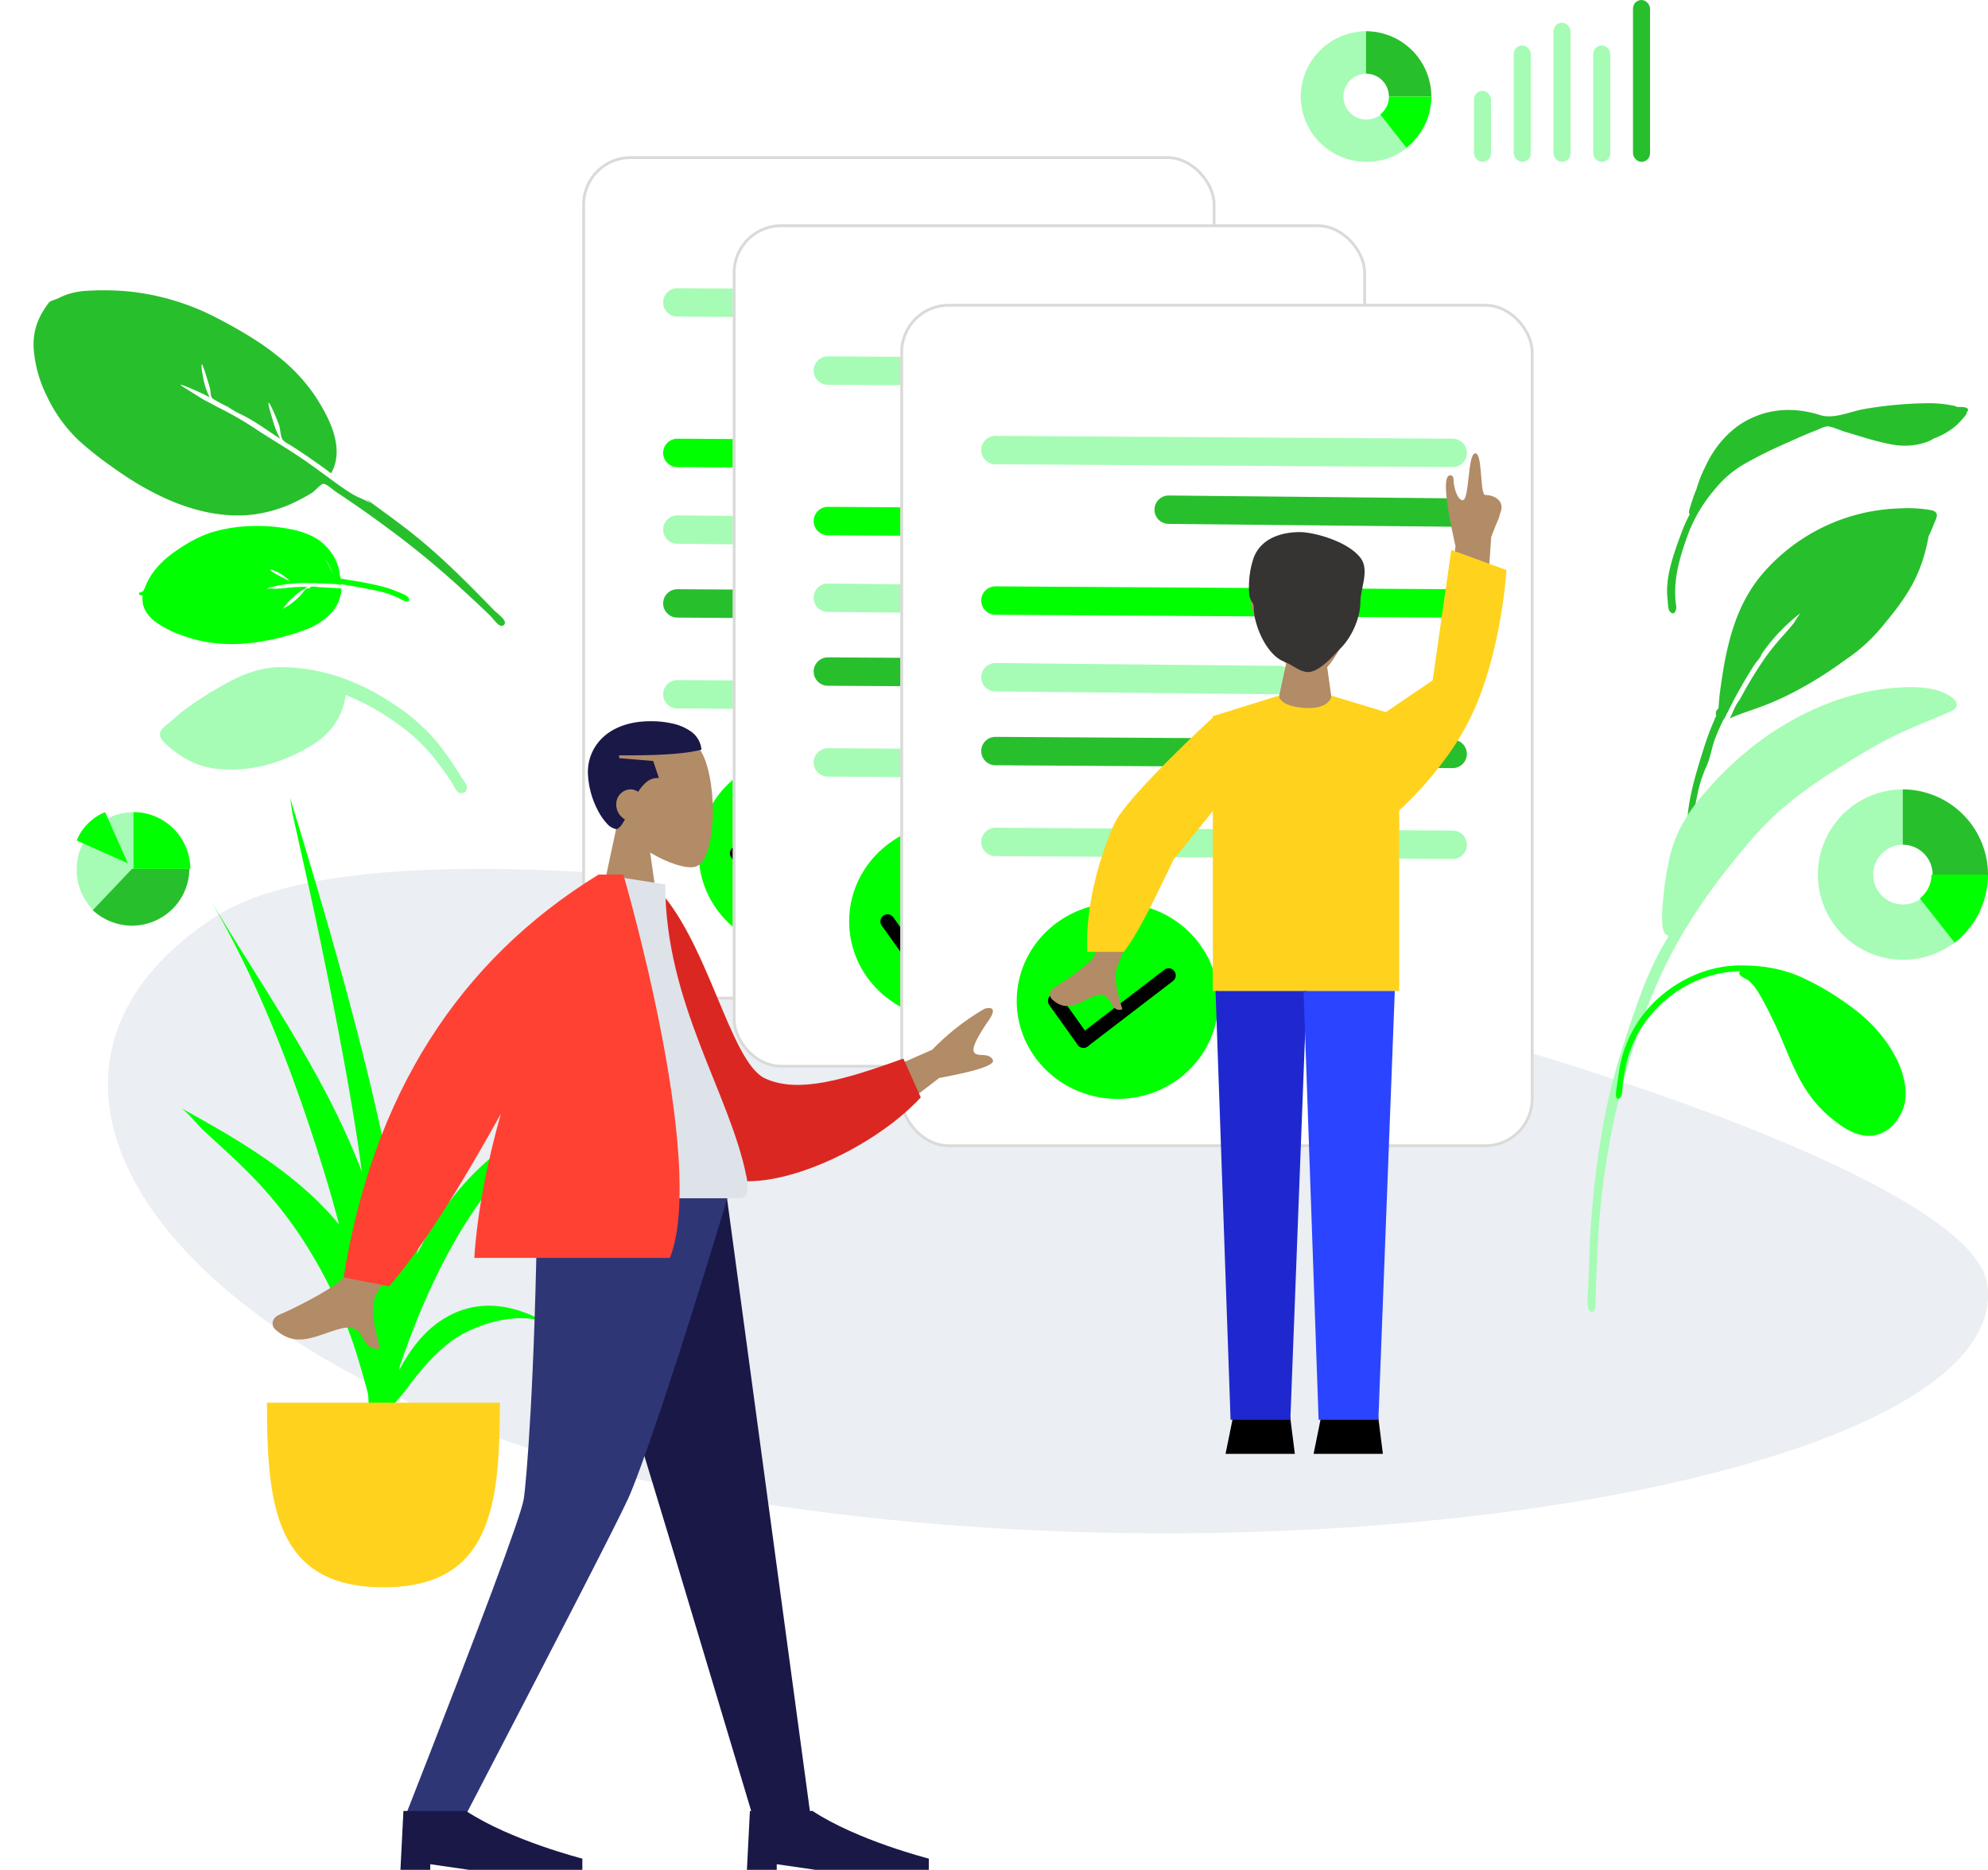 <svg xmlns="http://www.w3.org/2000/svg" xmlns:xlink="http://www.w3.org/1999/xlink" width="700" height="658.498" viewBox="0 0 700 658.498">
  <defs>
    <filter id="Rectangle_59" x="196" y="46" width="241" height="315" filterUnits="userSpaceOnUse">
      <feOffset dy="3" input="SourceAlpha"/>
      <feGaussianBlur stdDeviation="3" result="blur"/>
      <feFlood flood-opacity="0.161"/>
      <feComposite operator="in" in2="blur"/>
      <feComposite in="SourceGraphic"/>
    </filter>
    <filter id="Rectangle_59-2" x="249" y="70" width="241" height="315" filterUnits="userSpaceOnUse">
      <feOffset dy="3" input="SourceAlpha"/>
      <feGaussianBlur stdDeviation="3" result="blur-2"/>
      <feFlood flood-opacity="0.161"/>
      <feComposite operator="in" in2="blur-2"/>
      <feComposite in="SourceGraphic"/>
    </filter>
    <filter id="Rectangle_59-3" x="308" y="98" width="241" height="315" filterUnits="userSpaceOnUse">
      <feOffset dy="3" input="SourceAlpha"/>
      <feGaussianBlur stdDeviation="3" result="blur-3"/>
      <feFlood flood-opacity="0.161"/>
      <feComposite operator="in" in2="blur-3"/>
      <feComposite in="SourceGraphic"/>
    </filter>
  </defs>
  <g id="Group_19" data-name="Group 19" transform="translate(-591 -252)">
    <g id="Scene_Wireframe" data-name="Scene/Wireframe" transform="translate(591 252)">
      <path id="Twisted_Leaf" data-name="Twisted Leaf" d="M102.225,1.334A7.414,7.414,0,0,0,99.838.692,38.719,38.719,0,0,0,92.374,0,137.709,137.709,0,0,0,69.3,2.074c-4.8.83-10.61,3.622-15.388,2.106-8.324-2.642-16.738-2.512-24.635,1.26-7.221,3.449-12.7,10-15.9,17.078a43.407,43.407,0,0,0-2.995,7.652c-.237.542-.465,1.088-.67,1.642-.582,1.573-1.1,3.173-1.59,4.777-.207.684-.729,2.194-.11,2.486a45.46,45.46,0,0,0-2.6,5.652C3.286,50.378.962,56.578.215,62.568a27.912,27.912,0,0,0-.03,6.671c.127,1.1.074,3.307.819,4.142,1.58,1.772,2.392-.709,2.214-1.89C1.858,62.485,4.485,54.027,7.6,45.561a53.276,53.276,0,0,1,9.027-15.019,37.906,37.906,0,0,1,10.328-9,161.472,161.472,0,0,1,15.728-7.8c3.5-1.588,7.009-3.134,10.61-4.5a10.575,10.575,0,0,1,2.948-1.088c1.877-.007,4.537,1.379,6.351,1.894,5.964,1.7,12,3.867,18.168,4.733A23.43,23.43,0,0,0,92.113,13.4a10.628,10.628,0,0,0,1.787-.974,25.936,25.936,0,0,0,7.6-4.3,30.324,30.324,0,0,0,3.563-3.839,2.011,2.011,0,0,0,.47-1.264c.244-.128.406-.277.443-.451.269-1.286-2.184-1.31-3.754-1.233" transform="translate(587 142)" fill="#28bf2d"/>
      <path id="Fill_16" data-name="Fill 16" d="M11.933,0C9.99,0,8.054.039,6.115.139,4.636.216,2.377-.089,1.126.828c-1.3.953-1.21,2.9-1.007,4.28,1.073,7.282,3.693,13.739,9.174,18.9,8.439,7.944,18.113,11.981,29.561,13.778,8.042,1.263,15.465-.491,21.385-6.181a88.518,88.518,0,0,1,9.253,25.752,61.405,61.405,0,0,1,.917,13.236c-.092,2.872-.251,5.736-.56,8.594-.134,1.242-.77,3.122-.282,4.3a1.974,1.974,0,0,0,3.375.336c.722-.978.59-2.9.738-4.056.246-1.923.474-3.847.637-5.778.265-3.126.46-6.262.446-9.4A69.774,69.774,0,0,0,71,43.758C66.865,30.916,60.158,19.5,49.726,10.55,43.311,5.043,35.97,2.814,27.641,1.617A111.241,111.241,0,0,0,11.933,0" transform="translate(55 258.05) rotate(-39)" fill="#a6fcb5"/>
      <path id="Leaf" d="M81.472,180.815c-1.575-12.542-3.242-25.012-6.294-37.31-1.8-7.247-4.1-14.342-6.2-21.506q.282,1.348.5,2.71c-.729-2.137-2.25-4.181-3.126-6.31-.976-2.375-1.761-4.842-2.507-7.294-1.456-4.786-2.83-9.58-4.468-14.311-1.826-5.271-3.928-10.454-5.887-15.679A127.246,127.246,0,0,0,48.105,67.8c-1.18-2.306-2.237-4.784-3.4-7.135-.388-.787-3.714-9.576-3.689-9.576.55,0,2.613,3.907,2.954,4.481,1,1.676,1.847,3.421,2.7,5.168a23.014,23.014,0,0,1,1.88-6.015c.285-.589,2.285-4.932,2.936-4.932.325,0-2.681,8.2-3.061,8.922a14.855,14.855,0,0,0-1.088,1.949c-.325,1-.158.754.111,1.66A47.616,47.616,0,0,0,49.724,67.2a34.728,34.728,0,0,0,2.205,5.126C54.252,76.868,55.9,82.4,57.671,87.3a32.055,32.055,0,0,1,1.949-6.988c.216-.538,1.934-5.525,2.429-5.525.557,0-1.576,7.988-1.865,8.678-.538,1.282-1.384,2.522-1.832,3.827-.491,1.432.372,2.721.921,4.185,2.022,5.388,3.794,10.83,5.414,16.345,9.406-4.12,11.276-16.244,11.89-25.185A62.468,62.468,0,0,0,74.458,63.38c-2.087-8.343-5.6-16.4-9.324-24.151A86.4,86.4,0,0,0,47.626,15.05,92.388,92.388,0,0,0,35.22,5.139a26.4,26.4,0,0,0-6.8-3.5A24.612,24.612,0,0,0,24.995.8C24.112.644,22.311-.175,21.58.034,15.6,1.687,11.112,4.437,7.63,9.548a44.722,44.722,0,0,0-6.48,16.3A51.867,51.867,0,0,0,.665,44.9,117.757,117.757,0,0,0,4.357,59.215c5.095,16.753,14.025,34.713,30.05,43.9a48.771,48.771,0,0,0,16.85,5.636c1.392.217,2.783.424,4.192.5.95.054,4.072-.577,4.76-.167.942.561,1.483,3.746,1.894,4.9,3.12,8.777,5.91,17.653,8.442,26.608,2.693,9.528,4.833,19.148,6.615,28.876.758,4.138,1.5,8.268,2.125,12.428.147.968,0,4.012.94,4.867a1.139,1.139,0,0,0,1.8-.343c.618-1.151-.389-4.328-.55-5.612" transform="matrix(0.799, -0.602, 0.602, 0.799, 0, 119.481)" fill="#28bf2d"/>
      <path id="Fill_10" data-name="Fill 10" d="M85.98.66A47.063,47.063,0,0,0,75.329.033,66.182,66.182,0,0,0,26.489,23.2c-10.138,12-12.926,26.92-14.928,42-.2,1.5-.284,2.985-.4,4.486-.024.322-.06.609-.1.88A1.937,1.937,0,0,0,10.332,73,100.261,100.261,0,0,0,5.869,84.706C2.162,96.526-1.608,108.571.714,121a173.656,173.656,0,0,1,3.049-20.562c.079-.386.163-.769.252-1.151.009-.04.017-.081.027-.121a44.965,44.965,0,0,1,1.875-6.026c.008-.022.016-.043.024-.064.1-.259.208-.516.314-.774.219-.533.444-1.065.682-1.594q.121-.27.232-.546c1.112-2.726,1.582-5.8,2.578-8.618q.358-.962.749-1.916l.047-.112c.706-1.71,1.485-3.4,2.31-5.071a6.244,6.244,0,0,0,1.074-1.931,12.073,12.073,0,0,0,.891-1.722q.728-1.409,1.458-2.816l-.044.016q.734-1.35,1.467-2.689l.323-.589.524-.938c1.632-2.921,3.363-5.783,5.16-8.61.641-1.009,2.174-2.455,2.468-3.588.011-.042.013-.081.02-.122A64.29,64.29,0,0,1,39.967,36.924c-.651.7-2.034,3.091-2.4,3.564-1.119,1.447-2.334,2.795-3.554,4.158A88.517,88.517,0,0,0,27.8,52.274,144.959,144.959,0,0,0,18.519,67.51c-.027.031-.056.06-.082.091C17.017,69.352,16.123,72,15.1,74c4.046-1.874,8.521-3.1,12.674-4.759a104.134,104.134,0,0,0,12.059-5.676A134.574,134.574,0,0,0,55.25,53.743,61.078,61.078,0,0,0,69.7,40.477c4.912-5.934,9.414-11.919,12.2-19.124a57.426,57.426,0,0,0,3.082-10.967c.028-.163.064-.339.1-.523a35.925,35.925,0,0,0,1.726-3.958c.778-2.14,2.614-4.494-.83-5.246" transform="translate(594 179)" fill="#28bf2d"/>
      <path id="Leave_the_Leaf_" data-name="Leave the Leaf!" d="M-1.323,82c.221,0,.463-.17.72-.5.593-.772.118-3.281-.138-4.629-.046-.24-.085-.447-.107-.587a29,29,0,0,0-.767-3.508,101.182,101.182,0,0,0-3.734-10.3c-.511-1.255-1.046-2.555-1.59-3.866-.1-.244-.188-.423-.258-.568-.25-.519-.25-.519.258-1.073l.09-.1a7.037,7.037,0,0,1,.925-.8,8.618,8.618,0,0,0,.778-.647A17.431,17.431,0,0,0-.892,48.375a17.684,17.684,0,0,0,.77-7.707A30.3,30.3,0,0,0-2.1,33.112,60.645,60.645,0,0,0-8.252,21.224a54.813,54.813,0,0,0-8.732-10.263c-3.551-3.223-8.292-6-14.5-8.479A30.708,30.708,0,0,0-40.75.313C-41.2.282-41.657.266-42.121.266a25.156,25.156,0,0,0-3.079.2c-.289.036-.591.095-.883.152a9.077,9.077,0,0,1-1.252.186l-.2.011c-.139.008-.247.014-.342.014-.384,0-.535-.111-1.018-.586A.7.7,0,0,0-49.354,0a.416.416,0,0,0-.374.319,1.144,1.144,0,0,0,.314,1.2,8.554,8.554,0,0,0-3.918,3.464A12.334,12.334,0,0,0-54.87,9.91,35.6,35.6,0,0,0-54.025,20.5,48.528,48.528,0,0,0-50.6,31.063a55.578,55.578,0,0,0,5.532,9.453,79.906,79.906,0,0,0,15.64,15.85,22.847,22.847,0,0,0,10.506,4.8,12.244,12.244,0,0,0,2,.166,13.419,13.419,0,0,0,4.2-.7c.105-.035.24-.074.4-.119.64-.185,1.607-.464,1.846-.863.214-.359.016-.669-.235-1.062-.074-.116-.15-.235-.222-.366q-.415-.753-.828-1.506c-.727-1.324-1.479-2.694-2.232-4.032-.119-.212-.245-.49-.378-.786a5.134,5.134,0,0,0-1.147-1.863.707.707,0,0,0-.19-.018,1.483,1.483,0,0,1-.6-.1c-.127-.081-.147-.311-.161-.463-.007-.077-.012-.137-.029-.147a6.522,6.522,0,0,0-2.274-.522c-.383-.045-.745-.087-1.031-.148-.789-.169-1.719-.38-2.638-.667a29.266,29.266,0,0,1-2.769-1.028c-.192-.082-.469-.241-.762-.41a5.243,5.243,0,0,0-1.552-.712A25.35,25.35,0,0,1-21.6,46.879a23.094,23.094,0,0,1,3.091,1.076c.121.052.322.163.554.292a5.139,5.139,0,0,0,1.62.7.264.264,0,0,0,.135-.03,60.263,60.263,0,0,0-4.122-5.869c-.768-.971-1.581-2.019-2.314-3.1-.047-.07-.164-.28-.311-.545a8.135,8.135,0,0,0-1.29-1.982c.468,0,1.484,1.1,2.092,1.75.176.19.328.353.424.445A28.275,28.275,0,0,1-19.488,42a54.1,54.1,0,0,1,3.313,4.492c1.468,2.193,2.757,4.479,3.953,6.634.275.5.572,1,.859,1.5a29.671,29.671,0,0,1,2.141,4.152.252.252,0,0,1,.149-.063c.16,0,.236.258.31.507a2.663,2.663,0,0,0,.084.254c.388.931.767,1.842,1.14,2.749.787,1.915,1.416,3.5,1.981,4.977l.03.079c.662,1.736,1.347,3.531,1.9,5.332a30.508,30.508,0,0,1,1.138,5.17c.088.7.149,1.406.182,2.1C-2.284,80.446-2,82-1.323,82ZM-4.54,49.348a18.932,18.932,0,0,1-3,5c.7-1.036,1.3-1.987,1.843-2.907.123-.208.356-.643.583-1.064C-4.831,49.853-4.565,49.358-4.54,49.348ZM-17.9,34.774c.318,0,.658,2.847.693,3.32a13.873,13.873,0,0,1-.547,4.673l0,.007,0-.007a17.9,17.9,0,0,0-.142-2.243c-.2-2.234-.472-5.294-.1-5.7A.125.125,0,0,1-17.9,34.774Z" transform="matrix(0.53, -0.848, 0.848, 0.53, 75.146, 167)" fill="lime"/>
      <g id="Background_Shape_2" data-name="Background Shape 2" transform="translate(38 306)" opacity="0.6">
        <path id="Background_Shape" data-name="Background Shape" d="M661.711,146.152c9.65,65.324-224.374,107.932-425.8,78.2S-57.928,78.493,38.191,16.62,652.061,80.828,661.711,146.152Z" fill="#dde3e9"/>
      </g>
      <path id="Fill_1" data-name="Fill 1" d="M127.986,3.376C124.041.7,118.8,0,114.076,0,95.64,0,78.311,6.84,63.341,17.032a118.671,118.671,0,0,0-22.019,20.1,58.867,58.867,0,0,0-9.434,14.041A48.375,48.375,0,0,0,28.46,61.991,111.159,111.159,0,0,0,26.515,75.8c-.128,1.82-1.185,11.477,1.841,11.641a4.177,4.177,0,0,0,0,.668c-6.57,10.274-10.63,22.314-14.394,33.729A229.732,229.732,0,0,0,5.87,152.063,329.391,329.391,0,0,0,.958,193.05C.791,196,.676,198.95.577,201.9q-.126,3.779-.251,7.557c-.092,2.823-.589,6.073-.14,8.88.391,2.444,2.506,2.074,2.6-.358.113-2.937.095-5.88.223-8.82q.256-5.852.538-11.7a273.592,273.592,0,0,1,15.515-79.376,185.077,185.077,0,0,1,13.474-29.74A207.372,207.372,0,0,1,49.084,64.173c5.762-7.38,11.752-14.59,18.812-20.843A144.678,144.678,0,0,1,86.4,29.722C94.631,24.5,102.843,19.4,111.755,15.391c4.633-2.084,9.353-3.95,14.021-5.95.84-.36,1.741-.709,2.549-1.126,2.7-1.39,1.808-3.483-.34-4.939" transform="translate(559 242)" fill="#a6fcb5"/>
      <path id="Fill_20" data-name="Fill 20" d="M-58.182,0c7.477,0,14.131.972,21.02,3.943A93.43,93.43,0,0,1-20.533,13.6c7.4,5.2,13.232,11.249,17.312,19.266,2.438,4.789,4.226,11.566,2.589,16.79-1.929,6.152-7.224,11.284-14.2,10.2-4.313-.67-8.267-3.525-11.545-6.212A43.659,43.659,0,0,1-36.028,42.27c-4.228-7-6.713-14.919-10.3-22.237-1.7-3.473-3.351-6.971-5.393-10.271a16.569,16.569,0,0,0-3.619-4.468c-.82-.65-4.278-1.774-2.956-3.233-19.39.255-36.568,15.147-40.291,33.58-.347,1.718-.618,3.45-.9,5.179-.181,1.092-.108,5.117-1.084,5.814-2.152,1.538-1.247-3.135-1.155-3.807q.358-2.608.76-5.211A43.366,43.366,0,0,1-88.315,12.683C-80.306,4.99-69.5,0-58.182,0" transform="translate(671 340)" fill="lime"/>
      <g id="Plant" transform="translate(64 281)">
        <path id="Fill_19" data-name="Fill 19" d="M9.938,35.736C28.6,67.052,50.345,97.374,63.4,131.613c-.526-4.036-1.084-8.067-1.708-12.093-3.313-21.341-7.43-42.526-11.757-63.685-2.2-10.773-4.534-21.507-6.924-32.241C41.727,17.829,40.457,12.061,39.145,6.3c-.318-1.4-.591-3.832-.989-6.3C50.845,41.637,63.081,83.3,72.031,125.942q1.761,8.394,2.993,16.758c.28-1.272.556-2.544.857-3.813A246.4,246.4,0,0,1,91.4,94.374a134.951,134.951,0,0,1,10.825-19.648c2.608-3.863,8.757-8.455,11.136-12.412-13.01,23.861-17.707,53.717-25.219,79.659-1.833,6.331-3.678,12.651-5.486,18.982,11.328-22.718,28.9-41.384,53.341-49.473-29.58,19.544-47.322,53.771-59.278,88.777-.039.415-.086.83-.127,1.246,3.518-6.677,7.95-12.716,13.956-16.946,12.855-9.055,27.116-6.417,39.586,1.35-9.787-6.221-27.474-.556-35.709,5.767-5.9,4.526-10.933,10.6-15.308,16.523-1.048,1.42-2.479,3.077-3.989,4.845A218.405,218.405,0,0,1,64.672,254c.807-3.889.223-10.108.447-13.007.024-.314.044-.628.068-.941q-1.114,4.449-2.152,8.784a120.22,120.22,0,0,0,2.7-17.061q.225-3.743.451-7.487-.074-7.1-.574-14.253c-1.17-4.629-2.48-8.994-3.56-12.625a163.194,163.194,0,0,0-16.646-37.36,147.491,147.491,0,0,0-22.966-29.116c-4.78-4.717-9.783-9.21-14.716-13.765-1.784-1.647-4.972-5.7-7.729-7.806,20.08,11.071,40.749,23.047,55.4,40.884q-2.576-9.892-5.556-19.468C39.831,98.454,27.191,64.953,9.938,35.736Z" fill="lime"/>
        <path id="Base" d="M0,0C0,35.9,2.843,65,41,65S82,35.9,82,0" transform="translate(30 213)" fill="#ffd31d"/>
      </g>
      <g id="Graph" transform="translate(519)">
        <rect id="Value" width="6" height="25" rx="3" transform="translate(0 32)" fill="#a6fcb5"/>
        <rect id="Value-2" data-name="Value" width="6" height="41" rx="3" transform="translate(14 16)" fill="#a6fcb5"/>
        <rect id="Value-3" data-name="Value" width="6" height="49" rx="3" transform="translate(28 8)" fill="#a6fcb5"/>
        <rect id="Value-4" data-name="Value" width="6" height="41" rx="3" transform="translate(42 16)" fill="#a6fcb5"/>
        <rect id="Value-5" data-name="Value" width="6" height="57" rx="3" transform="translate(56)" fill="#28bf2d"/>
      </g>
      <g id="Pie_Chart" data-name="Pie Chart" transform="translate(67 286) rotate(180)">
        <path id="Value-6" data-name="Value" d="M-20,20.256A20.191,20.191,0,0,1,0,0V20.256L-13.668,35A20.073,20.073,0,0,1-20,20.256Z" transform="translate(20) rotate(180)" fill="#a6fcb5"/>
        <path id="Value-7" data-name="Value" d="M-20.2,0H0A20.014,20.014,0,0,1-5.5,13.668,20.357,20.357,0,0,1-20.2,20,20.644,20.644,0,0,1-34,14.557Z" transform="translate(0.332 -20) rotate(180)" fill="#28bf2d"/>
        <path id="Value-8" data-name="Value" d="M-20,20H0a19.745,19.745,0,0,0-1.578-7.765,20.041,20.041,0,0,0-4.3-6.359,20.04,20.04,0,0,0-6.359-4.3A19.746,19.746,0,0,0-20,0V20Zm-2-2v0L-30,0A18.353,18.353,0,0,0-40,10l18,8Z" transform="rotate(180)" fill="lime"/>
      </g>
      <g id="Chart" transform="translate(640 278)">
        <path id="Value-9" data-name="Value" d="M37.766,37.179A10.513,10.513,0,1,1,30.1,19.5V0a30,30,0,1,0,0,60A29.69,29.69,0,0,0,52,50.5Z" fill="#a6fcb5"/>
        <path id="Value-10" data-name="Value" d="M0,0V19.5A10.5,10.5,0,0,1,10.5,30H30A30.092,30.092,0,0,0,0,0Z" transform="translate(30)" fill="#28bf2d"/>
        <path id="Value-11" data-name="Value" d="M4.1,0A10.64,10.64,0,0,1,0,8.391L12.262,24A30.413,30.413,0,0,0,24,0Z" transform="translate(36 30)" fill="lime"/>
      </g>
      <g id="Chart-2" data-name="Chart" transform="translate(458 11)">
        <path id="Value-12" data-name="Value" d="M29.051,28.5a8.074,8.074,0,1,1-5.9-13.554V0A23.146,23.146,0,0,0,0,23,23.146,23.146,0,0,0,23.15,46,22.873,22.873,0,0,0,40,38.718Z" fill="#a6fcb5"/>
        <path id="Value-13" data-name="Value" d="M0,0V14.95A8.05,8.05,0,0,1,8.05,23H23A23.071,23.071,0,0,0,0,0Z" transform="translate(23)" fill="#28bf2d"/>
        <path id="Value-14" data-name="Value" d="M3.073,0A7.98,7.98,0,0,1,0,6.293L9.2,18A22.81,22.81,0,0,0,18,0Z" transform="translate(28 23)" fill="lime"/>
      </g>
    </g>
    <g id="Group_14" data-name="Group 14">
      <g transform="matrix(1, 0, 0, 1, 591, 252)" filter="url(#Rectangle_59)">
        <g id="Rectangle_59-4" data-name="Rectangle 59" transform="translate(205 52)" fill="#fff" stroke="rgba(183,182,179,0.51)" stroke-width="1">
          <rect width="223" height="297" rx="17" stroke="none"/>
          <rect x="0.5" y="0.5" width="222" height="296" rx="16.5" fill="none"/>
        </g>
      </g>
      <line id="Line_48" data-name="Line 48" x2="161" y2="1" transform="translate(829.5 358.5)" fill="none" stroke="#a6fcb5" stroke-linecap="round" stroke-width="10"/>
      <line id="Line_49" data-name="Line 49" x2="161" y2="1" transform="translate(829.5 411.5)" fill="none" stroke="lime" stroke-linecap="round" stroke-width="10"/>
      <line id="Line_50" data-name="Line 50" x2="161" y2="1" transform="translate(829.5 464.5)" fill="none" stroke="#28bf2d" stroke-linecap="round" stroke-width="10"/>
      <line id="Line_51" data-name="Line 51" x2="100" y2="1" transform="translate(890.5 379.5)" fill="none" stroke="#28bf2d" stroke-linecap="round" stroke-width="10"/>
      <line id="Line_52" data-name="Line 52" x2="100" y2="1" transform="translate(829.5 438.5)" fill="none" stroke="#a6fcb5" stroke-linecap="round" stroke-width="10"/>
      <line id="Line_53" data-name="Line 53" x2="161" y2="1" transform="translate(829.5 496.5)" fill="none" stroke="#a6fcb5" stroke-linecap="round" stroke-width="10"/>
      <ellipse id="Ellipse_42" data-name="Ellipse 42" cx="35.5" cy="34.5" rx="35.5" ry="34.5" transform="translate(837 518)" fill="lime"/>
      <line id="Line_54" data-name="Line 54" x2="10" y2="14" transform="translate(850.5 552.5)" fill="none" stroke="#000" stroke-linecap="round" stroke-width="5"/>
      <line id="Line_55" data-name="Line 55" x1="30" y2="23" transform="translate(860.5 543.5)" fill="none" stroke="#000" stroke-linecap="round" stroke-width="5"/>
    </g>
    <g id="Group_15" data-name="Group 15" transform="translate(53 24)">
      <g transform="matrix(1, 0, 0, 1, 538, 228)" filter="url(#Rectangle_59-2)">
        <g id="Rectangle_59-5" data-name="Rectangle 59" transform="translate(258 76)" fill="#fff" stroke="rgba(183,182,179,0.51)" stroke-width="1">
          <rect width="223" height="297" rx="17" stroke="none"/>
          <rect x="0.5" y="0.5" width="222" height="296" rx="16.5" fill="none"/>
        </g>
      </g>
      <line id="Line_48-2" data-name="Line 48" x2="161" y2="1" transform="translate(829.5 358.5)" fill="none" stroke="#a6fcb5" stroke-linecap="round" stroke-width="10"/>
      <line id="Line_49-2" data-name="Line 49" x2="161" y2="1" transform="translate(829.5 411.5)" fill="none" stroke="lime" stroke-linecap="round" stroke-width="10"/>
      <line id="Line_50-2" data-name="Line 50" x2="161" y2="1" transform="translate(829.5 464.5)" fill="none" stroke="#28bf2d" stroke-linecap="round" stroke-width="10"/>
      <line id="Line_51-2" data-name="Line 51" x2="100" y2="1" transform="translate(890.5 379.5)" fill="none" stroke="#28bf2d" stroke-linecap="round" stroke-width="10"/>
      <line id="Line_52-2" data-name="Line 52" x2="100" y2="1" transform="translate(829.5 438.5)" fill="none" stroke="#a6fcb5" stroke-linecap="round" stroke-width="10"/>
      <line id="Line_53-2" data-name="Line 53" x2="161" y2="1" transform="translate(829.5 496.5)" fill="none" stroke="#a6fcb5" stroke-linecap="round" stroke-width="10"/>
      <ellipse id="Ellipse_42-2" data-name="Ellipse 42" cx="35.5" cy="34.5" rx="35.5" ry="34.5" transform="translate(837 518)" fill="lime"/>
      <line id="Line_54-2" data-name="Line 54" x2="10" y2="14" transform="translate(850.5 552.5)" fill="none" stroke="#000" stroke-linecap="round" stroke-width="5"/>
      <line id="Line_55-2" data-name="Line 55" x1="30" y2="23" transform="translate(860.5 543.5)" fill="none" stroke="#000" stroke-linecap="round" stroke-width="5"/>
    </g>
    <g id="Group_16" data-name="Group 16" transform="translate(112 52)">
      <g transform="matrix(1, 0, 0, 1, 479, 200)" filter="url(#Rectangle_59-3)">
        <g id="Rectangle_59-6" data-name="Rectangle 59" transform="translate(317 104)" fill="#fff" stroke="rgba(183,182,179,0.51)" stroke-width="1">
          <rect width="223" height="297" rx="17" stroke="none"/>
          <rect x="0.5" y="0.5" width="222" height="296" rx="16.5" fill="none"/>
        </g>
      </g>
      <line id="Line_48-3" data-name="Line 48" x2="161" y2="1" transform="translate(829.5 358.5)" fill="none" stroke="#a6fcb5" stroke-linecap="round" stroke-width="10"/>
      <line id="Line_49-3" data-name="Line 49" x2="161" y2="1" transform="translate(829.5 411.5)" fill="none" stroke="lime" stroke-linecap="round" stroke-width="10"/>
      <line id="Line_50-3" data-name="Line 50" x2="161" y2="1" transform="translate(829.5 464.5)" fill="none" stroke="#28bf2d" stroke-linecap="round" stroke-width="10"/>
      <line id="Line_51-3" data-name="Line 51" x2="100" y2="1" transform="translate(890.5 379.5)" fill="none" stroke="#28bf2d" stroke-linecap="round" stroke-width="10"/>
      <line id="Line_52-3" data-name="Line 52" x2="100" y2="1" transform="translate(829.5 438.5)" fill="none" stroke="#a6fcb5" stroke-linecap="round" stroke-width="10"/>
      <line id="Line_53-3" data-name="Line 53" x2="161" y2="1" transform="translate(829.5 496.5)" fill="none" stroke="#a6fcb5" stroke-linecap="round" stroke-width="10"/>
      <ellipse id="Ellipse_42-3" data-name="Ellipse 42" cx="35.5" cy="34.5" rx="35.5" ry="34.5" transform="translate(837 518)" fill="lime"/>
      <line id="Line_54-3" data-name="Line 54" x2="10" y2="14" transform="translate(850.5 552.5)" fill="none" stroke="#000" stroke-linecap="round" stroke-width="5"/>
      <line id="Line_55-3" data-name="Line 55" x1="30" y2="23" transform="translate(860.5 543.5)" fill="none" stroke="#000" stroke-linecap="round" stroke-width="5"/>
    </g>
    <g id="Group_17" data-name="Group 17">
      <g id="Head_Front_Caesar" data-name="Head/Front/Caesar" transform="translate(798 506)">
        <g id="Head" transform="translate(2 2)">
          <path id="Head-2" data-name="Head" d="M0,73,8.262,34.49C3.655,29.081.536,22.452,1.057,15.026c1.5-21.4,31.292-16.692,37.086-5.891s5.107,38.2-2.382,40.129c-2.987.77-9.349-1.116-15.825-5.019L24,73Z" fill="#b28b67"/>
        </g>
        <path id="Combined_Shape" data-name="Combined Shape" d="M10,38h0a5.9,5.9,0,0,1-3.386-2.069,20.9,20.9,0,0,1-3.235-4.787A30.555,30.555,0,0,1,0,18,16.644,16.644,0,0,1,5.631,5.38C9.6,1.86,15.256,0,22,0a33.952,33.952,0,0,1,8.206.9A17.651,17.651,0,0,1,35.731,3.24,8.8,8.8,0,0,1,40,10c-4.923,1.353-13.451,2.011-26.07,2.011-.945,0-1.931,0-2.929-.011v1l12,1,2,6c-.152-.011-.31-.018-.47-.018a6.085,6.085,0,0,0-3.856,1.4,13.111,13.111,0,0,0-2.945,3.483A4.809,4.809,0,0,0,15,24a4.916,4.916,0,0,0-3.536,1.548A5.039,5.039,0,0,0,10,29a5.962,5.962,0,0,0,3.027,5.547C11.915,36.721,10.981,37.785,10,38Z" transform="translate(0 0)" fill="#191847"/>
      </g>
      <g id="Bottom_Standing_Skinny_Jeans" data-name="Bottom/Standing/Skinny Jeans" transform="translate(656 674)">
        <path id="Leg" d="M0,0,38.068,125.63l27.775,92.6H86.1L56.586,0Z" transform="translate(134.4 0)" fill="#191847"/>
        <path id="Leg-2" data-name="Leg" d="M46.744,0c-.881,64.751-3.883,100.068-4.807,105.951S27.033,149.259,0,218.226H20.986Q72.608,118.983,78.62,105.951c4.008-8.688,16.376-44,35-105.951Z" transform="translate(77.476)" fill="#2f3676"/>
        <g id="Left_Shoe" data-name="Left Shoe" transform="translate(76 197)">
          <path id="Shoe" d="M0,20.736,1.05,0H23.1C38.783,10.368,64.05,16.787,64.05,16.787v3.95H24.15L10.5,18.762v1.975Z" transform="translate(0 18.762)" fill="#191847"/>
        </g>
        <g id="Right_Shoe" data-name="Right Shoe" transform="translate(198 197)">
          <path id="Shoe-2" data-name="Shoe" d="M0,20.736,1.05,0H23.1C38.783,10.368,64.05,16.787,64.05,16.787v3.95H24.15L10.5,18.762v1.975Z" transform="translate(0 18.762)" fill="#191847"/>
        </g>
      </g>
      <g id="Body_Jacket_2" data-name="Body/Jacket 2" transform="translate(685 560)">
        <path id="Skin" d="M31.789,116.267c-1.363-2.293-2.913-4.586-7.622-3.416-8.4,2.087-15.528,7.442-23.363.22-.963-.887-1.669-3.663,1.616-5.087C10.6,104.437,22.692,97.8,24.652,95.218Q28.663,89.944,49.508,35L70,39.065Q39.088,96.674,36.845,100.13c-3.365,5.185-.225,14.687.934,19.691a6.313,6.313,0,0,1-1.427.178C33.886,120,32.9,118.134,31.789,116.267ZM196,30.617,232.234,14.7A85.87,85.87,0,0,1,250.623.282c1.768-.563,4.787-.733,1.565,3.973s-6.4,9.8-5.112,11.45,5.017-.171,6.49,2.511q1.474,2.682-18.859,6.417L207.57,45.439Z" transform="translate(2 47)" fill="#b28b67"/>
        <path id="Coat_Back" data-name="Coat Back" d="M0,2.231,8.485,0C28.84,16.559,40.322,59.616,53.332,64.31c12.3,4.438,28.6-2.324,47.89-11.217l7.293,13.1c-16.386,21.165-53.5,41.081-69.953,33C12.253,86.281,1.767,32.855,0,2.231Z" transform="matrix(0.996, 0.087, -0.087, 0.996, 127.889, 3.109)" fill="#db2721"/>
        <path id="Shirt" d="M0,114H76.511c3.5,0,2.837-5.048,2.332-7.6C73.011,77,50.241,45.312,50.241,3.461L28.172,0C9.917,29.358,3.6,65.5,0,114Z" transform="translate(90)" fill="#dde3e9"/>
        <path id="Coat_Front" data-name="Coat Front" d="M0,141.859Q15.5,45.756,89.748,0h8.738s29.719,101.306,16.386,135H46c1.09-16.437,4.583-33.819,9.369-50.767q-23.4,42.2-39.332,60.767Z" transform="translate(27)" fill="#ff4133"/>
      </g>
    </g>
    <g id="Group_18" data-name="Group 18">
      <g id="Head-3" data-name="Head" transform="translate(1030 440)">
        <path id="Head-4" data-name="Head" d="M8,73l5.877-27.395A35.772,35.772,0,0,1,1.057,15.026c1.5-21.4,31.292-16.693,37.087-5.891,4.688,8.738-2.7,30-9.828,37.8L32,73Z" fill="#b28b67"/>
      </g>
      <path id="Path_26" data-name="Path 26" d="M4.053,0H21.86L24.4,20H0Z" transform="translate(1022.534 744)"/>
      <path id="Path_25" data-name="Path 25" d="M4.053,0H21.86L24.4,20H0Z" transform="translate(1053.534 744)"/>
      <path id="Arm" d="M9.246,52.311,51.023,25c7.648-2.257,5.5-1.194,8.69-2.547,4.037-.935,4.116-4.97,1.875-8C60.4,12.829,73.011,4.788,71.152,2.764s-14.7,8.623-15.871,6.36c-.7-1.344.716-3.615,2.576-5.683C58.791,2.412,60.615,1.63,59.691.4Q57.416-2.617,40.808,16.985L1.6,38.317Z" transform="translate(1065.391 466.817) rotate(-53)" fill="#b28b67"/>
      <path id="Arm-2" data-name="Arm" d="M33.7,0S19.248,42.393,16.528,46.435c-1.33,1.976-9.422,6.97-14.888,9.614A2.566,2.566,0,0,0,.51,59.978c5.111,5.716,9.9,1.653,15.492.146,6.13-1.651,4.1,6.815,8.944,5.6-.711-3.9-2.682-11.325-.391-15.307,1.527-2.654,22.689-46.98,22.689-46.98Z" transform="matrix(0.996, -0.087, 0.087, 0.996, 955.624, 544.149)" fill="#b28b67"/>
      <path id="Clothes_Front" data-name="Clothes Front" d="M44.482-.469S14.022,27.557,9.687,37-.69,64.725.111,82.207H12.928c6.147-7.225,17.544-32.9,17.818-32.9S59.463,13.755,59.463,13.755Z" transform="translate(973.732 505)" fill="#ffd31d"/>
      <path id="Path_20" data-name="Path 20" d="M10.666-5.609C15.552-5.609,27.426-2.463,32,3.4c3.37,4.32,0,10.905,0,15.6,0,5.834-3.207,12.548-6.913,16.251-2.562,2.566-7.494,8.412-11.417,8.412-3.066,0-5.031-2.281-8.63-3.7-5.934-2.329-10.6-12.5-10.6-19.355,0-1.456-1.351-1.76-1.6-4.628A33.321,33.321,0,0,1-5.558,3.4C-2.728-3.954,5.116-5.609,10.666-5.609Z" transform="translate(1038 445)" fill="#363333"/>
      <path id="Path_21" data-name="Path 21" d="M0,7.21,23.229,0s.021,3.738,9.1,4.317S41.814,0,41.814,0L65.634,7.21V104H0Z" transform="translate(1018.053 497)" fill="#ffd31d"/>
      <path id="Path_22" data-name="Path 22" d="M0,0H32.126L26.347,151H5.3Z" transform="translate(1019 601)" fill="#1f28cf"/>
      <path id="Path_23" data-name="Path 23" d="M0,0H32.126L26.347,151H5.3Z" transform="translate(1050 601)" fill="#2b44ff"/>
      <path id="Path_24" data-name="Path 24" d="M-18.284,4,1.282-2.7s17.044,23.742,22.729,47.82.012,48.493.012,48.493L-3.1,72.291l8.63-28.456Z" transform="translate(1118.747 454.055) rotate(39)" fill="#ffd31d"/>
    </g>
  </g>
</svg>
